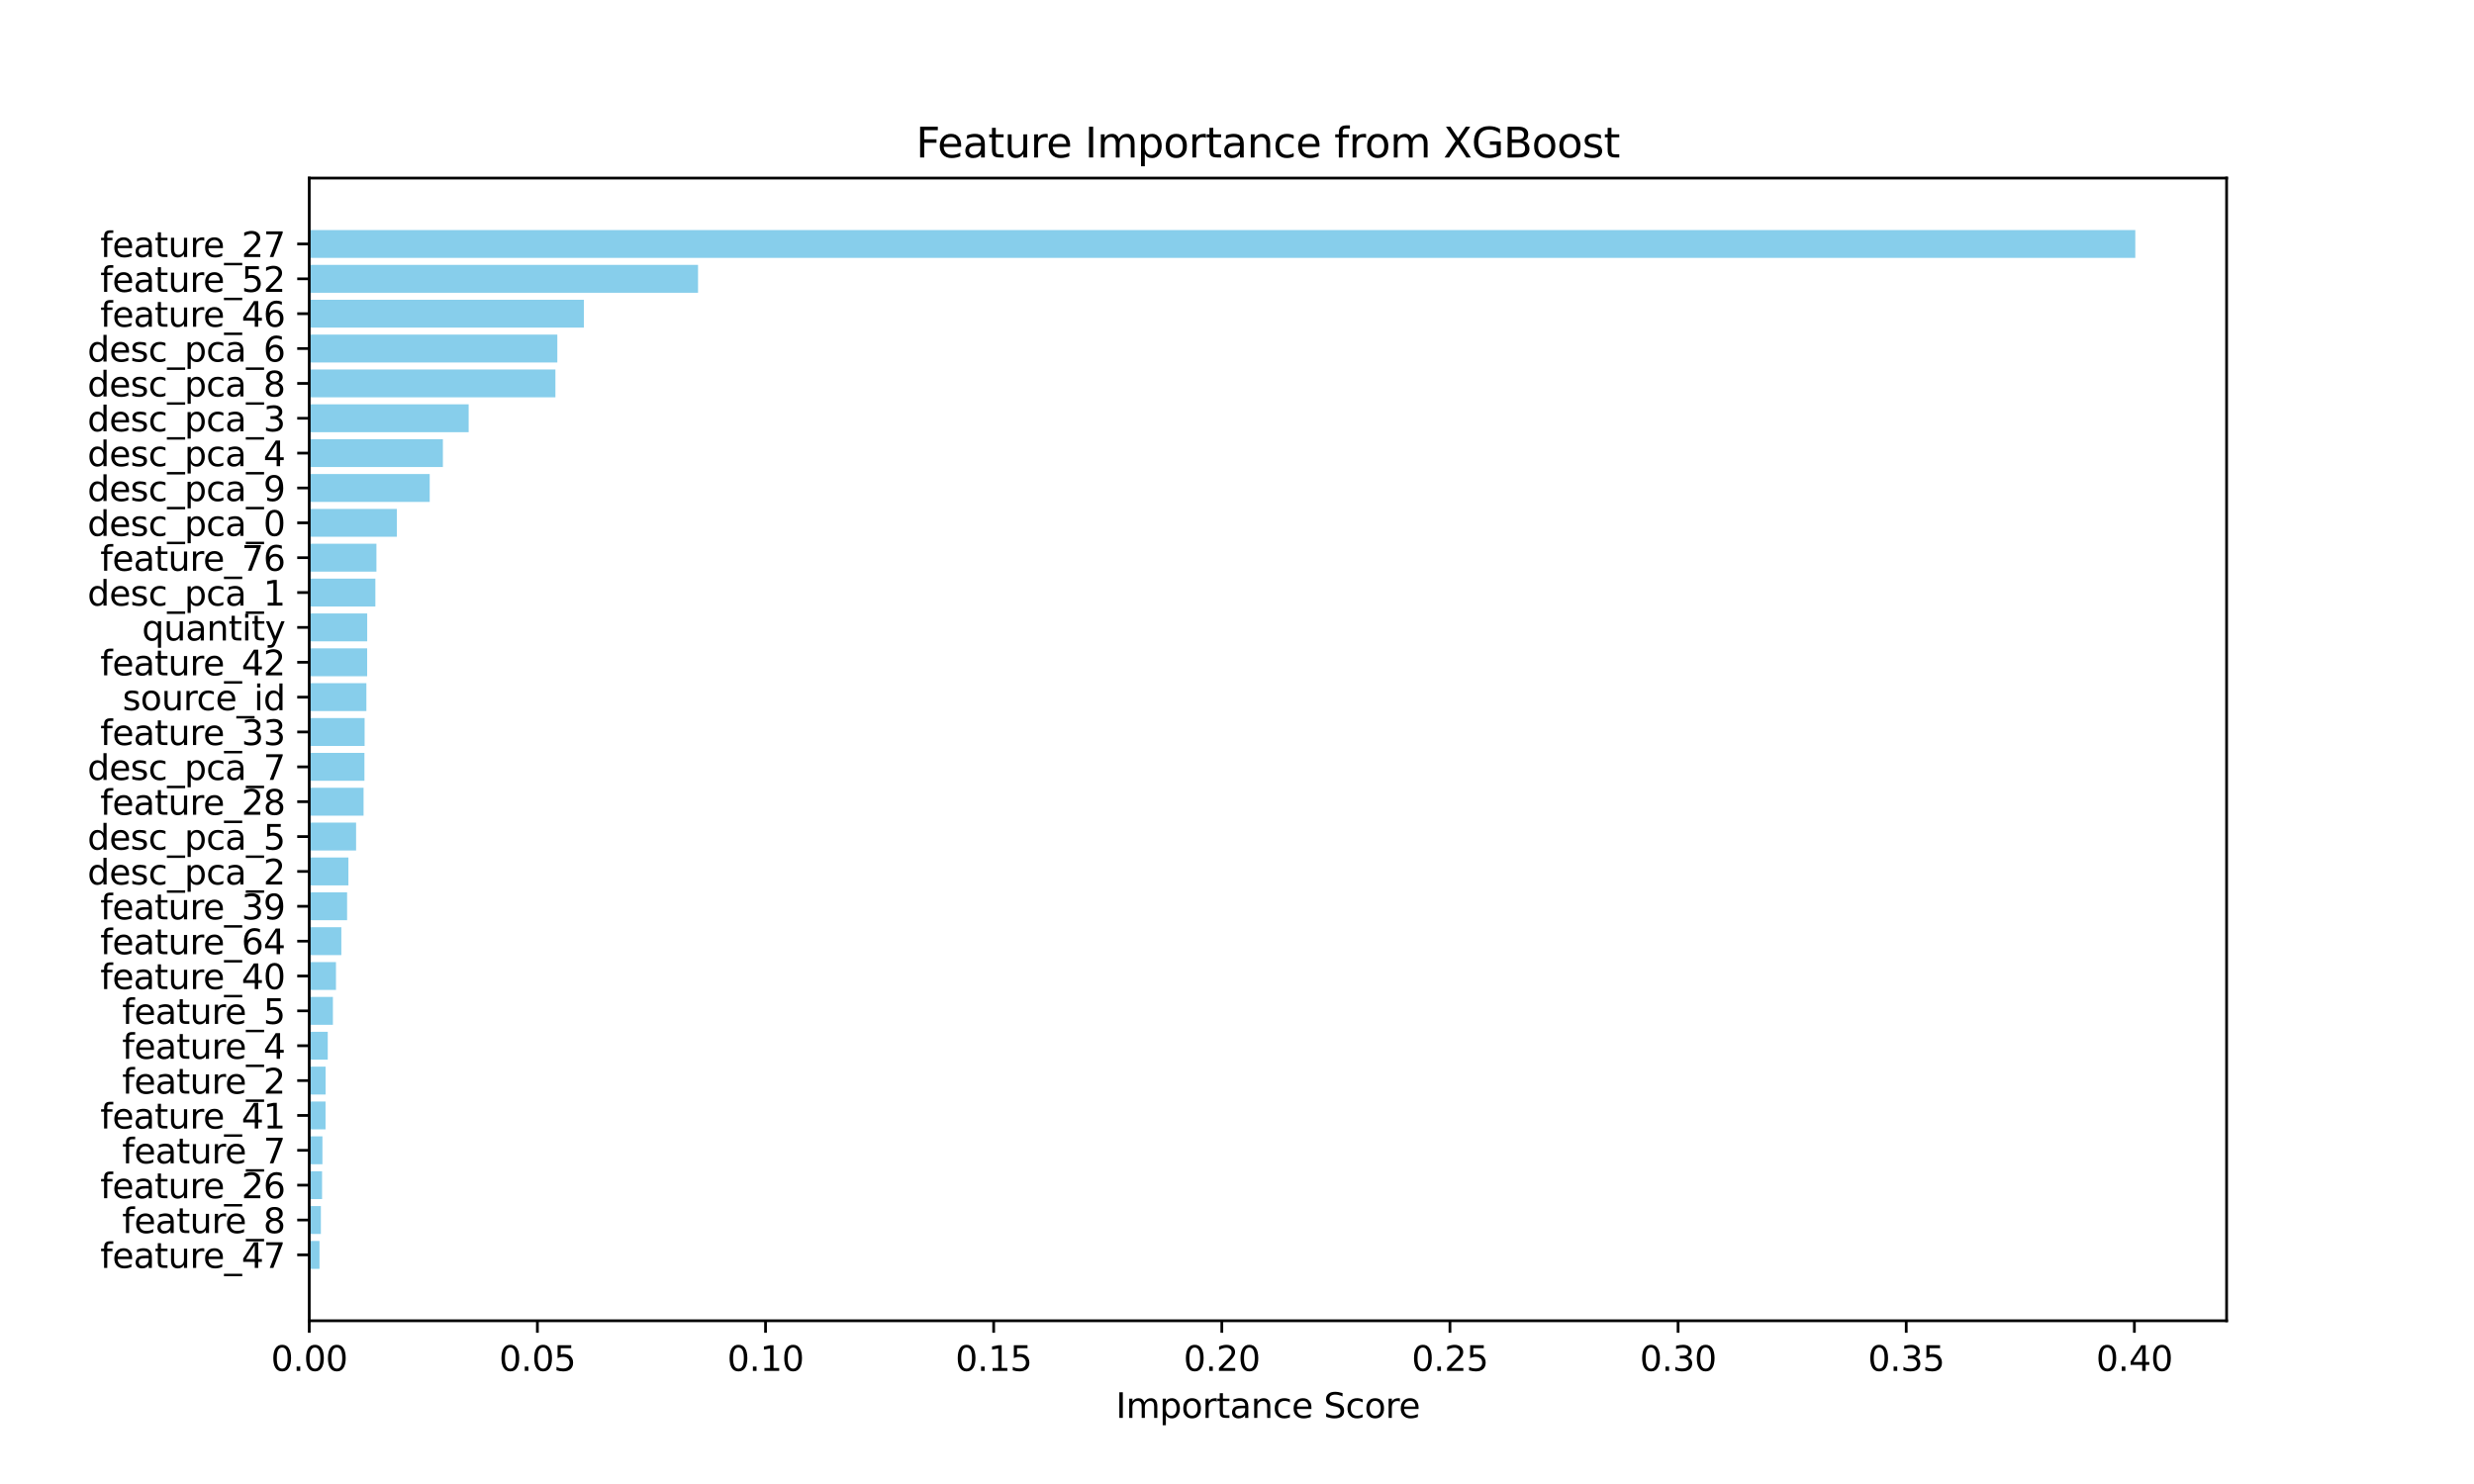 <?xml version="1.0" encoding="utf-8" standalone="no"?>
<!DOCTYPE svg PUBLIC "-//W3C//DTD SVG 1.1//EN"
  "http://www.w3.org/Graphics/SVG/1.1/DTD/svg11.dtd">
<svg xmlns:xlink="http://www.w3.org/1999/xlink" width="720pt" height="432pt" viewBox="0 0 720 432" xmlns="http://www.w3.org/2000/svg" version="1.1">
 <defs>
  <style type="text/css">*{stroke-linejoin: round; stroke-linecap: butt}</style>
 </defs>
 <g id="figure_1">
  <g id="patch_1">
   <path d="M 0 432 
L 720 432 
L 720 0 
L 0 0 
z
" style="fill: #ffffff"/>
  </g>
  <g id="axes_1">
   <g id="patch_2">
    <path d="M 90 384.48 
L 648 384.48 
L 648 51.84 
L 90 51.84 
z
" style="fill: #ffffff"/>
   </g>
   <g id="patch_3">
    <path d="M 90 66.96 
L 621.429 66.96 
L 621.429 75.078 
L 90 75.078 
z
" clip-path="url(#p188aeec258)" style="fill: #87ceeb"/>
   </g>
   <g id="patch_4">
    <path d="M 90 77.108 
L 203.148 77.108 
L 203.148 85.226 
L 90 85.226 
z
" clip-path="url(#p188aeec258)" style="fill: #87ceeb"/>
   </g>
   <g id="patch_5">
    <path d="M 90 87.255 
L 169.922 87.255 
L 169.922 95.373 
L 90 95.373 
z
" clip-path="url(#p188aeec258)" style="fill: #87ceeb"/>
   </g>
   <g id="patch_6">
    <path d="M 90 97.403 
L 162.197 97.403 
L 162.197 105.521 
L 90 105.521 
z
" clip-path="url(#p188aeec258)" style="fill: #87ceeb"/>
   </g>
   <g id="patch_7">
    <path d="M 90 107.551 
L 161.638 107.551 
L 161.638 115.669 
L 90 115.669 
z
" clip-path="url(#p188aeec258)" style="fill: #87ceeb"/>
   </g>
   <g id="patch_8">
    <path d="M 90 117.698 
L 136.39 117.698 
L 136.39 125.816 
L 90 125.816 
z
" clip-path="url(#p188aeec258)" style="fill: #87ceeb"/>
   </g>
   <g id="patch_9">
    <path d="M 90 127.846 
L 128.894 127.846 
L 128.894 135.964 
L 90 135.964 
z
" clip-path="url(#p188aeec258)" style="fill: #87ceeb"/>
   </g>
   <g id="patch_10">
    <path d="M 90 137.994 
L 125.056 137.994 
L 125.056 146.112 
L 90 146.112 
z
" clip-path="url(#p188aeec258)" style="fill: #87ceeb"/>
   </g>
   <g id="patch_11">
    <path d="M 90 148.141 
L 115.503 148.141 
L 115.503 156.259 
L 90 156.259 
z
" clip-path="url(#p188aeec258)" style="fill: #87ceeb"/>
   </g>
   <g id="patch_12">
    <path d="M 90 158.289 
L 109.553 158.289 
L 109.553 166.407 
L 90 166.407 
z
" clip-path="url(#p188aeec258)" style="fill: #87ceeb"/>
   </g>
   <g id="patch_13">
    <path d="M 90 168.437 
L 109.242 168.437 
L 109.242 176.555 
L 90 176.555 
z
" clip-path="url(#p188aeec258)" style="fill: #87ceeb"/>
   </g>
   <g id="patch_14">
    <path d="M 90 178.584 
L 106.863 178.584 
L 106.863 186.702 
L 90 186.702 
z
" clip-path="url(#p188aeec258)" style="fill: #87ceeb"/>
   </g>
   <g id="patch_15">
    <path d="M 90 188.732 
L 106.851 188.732 
L 106.851 196.85 
L 90 196.85 
z
" clip-path="url(#p188aeec258)" style="fill: #87ceeb"/>
   </g>
   <g id="patch_16">
    <path d="M 90 198.879 
L 106.626 198.879 
L 106.626 206.998 
L 90 206.998 
z
" clip-path="url(#p188aeec258)" style="fill: #87ceeb"/>
   </g>
   <g id="patch_17">
    <path d="M 90 209.027 
L 106.111 209.027 
L 106.111 217.145 
L 90 217.145 
z
" clip-path="url(#p188aeec258)" style="fill: #87ceeb"/>
   </g>
   <g id="patch_18">
    <path d="M 90 219.175 
L 106.062 219.175 
L 106.062 227.293 
L 90 227.293 
z
" clip-path="url(#p188aeec258)" style="fill: #87ceeb"/>
   </g>
   <g id="patch_19">
    <path d="M 90 229.322 
L 105.806 229.322 
L 105.806 237.441 
L 90 237.441 
z
" clip-path="url(#p188aeec258)" style="fill: #87ceeb"/>
   </g>
   <g id="patch_20">
    <path d="M 90 239.47 
L 103.63 239.47 
L 103.63 247.588 
L 90 247.588 
z
" clip-path="url(#p188aeec258)" style="fill: #87ceeb"/>
   </g>
   <g id="patch_21">
    <path d="M 90 249.618 
L 101.395 249.618 
L 101.395 257.736 
L 90 257.736 
z
" clip-path="url(#p188aeec258)" style="fill: #87ceeb"/>
   </g>
   <g id="patch_22">
    <path d="M 90 259.765 
L 101.011 259.765 
L 101.011 267.883 
L 90 267.883 
z
" clip-path="url(#p188aeec258)" style="fill: #87ceeb"/>
   </g>
   <g id="patch_23">
    <path d="M 90 269.913 
L 99.339 269.913 
L 99.339 278.031 
L 90 278.031 
z
" clip-path="url(#p188aeec258)" style="fill: #87ceeb"/>
   </g>
   <g id="patch_24">
    <path d="M 90 280.061 
L 97.777 280.061 
L 97.777 288.179 
L 90 288.179 
z
" clip-path="url(#p188aeec258)" style="fill: #87ceeb"/>
   </g>
   <g id="patch_25">
    <path d="M 90 290.208 
L 96.884 290.208 
L 96.884 298.326 
L 90 298.326 
z
" clip-path="url(#p188aeec258)" style="fill: #87ceeb"/>
   </g>
   <g id="patch_26">
    <path d="M 90 300.356 
L 95.386 300.356 
L 95.386 308.474 
L 90 308.474 
z
" clip-path="url(#p188aeec258)" style="fill: #87ceeb"/>
   </g>
   <g id="patch_27">
    <path d="M 90 310.504 
L 94.755 310.504 
L 94.755 318.622 
L 90 318.622 
z
" clip-path="url(#p188aeec258)" style="fill: #87ceeb"/>
   </g>
   <g id="patch_28">
    <path d="M 90 320.651 
L 94.741 320.651 
L 94.741 328.769 
L 90 328.769 
z
" clip-path="url(#p188aeec258)" style="fill: #87ceeb"/>
   </g>
   <g id="patch_29">
    <path d="M 90 330.799 
L 93.834 330.799 
L 93.834 338.917 
L 90 338.917 
z
" clip-path="url(#p188aeec258)" style="fill: #87ceeb"/>
   </g>
   <g id="patch_30">
    <path d="M 90 340.947 
L 93.726 340.947 
L 93.726 349.065 
L 90 349.065 
z
" clip-path="url(#p188aeec258)" style="fill: #87ceeb"/>
   </g>
   <g id="patch_31">
    <path d="M 90 351.094 
L 93.383 351.094 
L 93.383 359.212 
L 90 359.212 
z
" clip-path="url(#p188aeec258)" style="fill: #87ceeb"/>
   </g>
   <g id="patch_32">
    <path d="M 90 361.242 
L 92.984 361.242 
L 92.984 369.36 
L 90 369.36 
z
" clip-path="url(#p188aeec258)" style="fill: #87ceeb"/>
   </g>
   <g id="matplotlib.axis_1">
    <g id="xtick_1">
     <g id="line2d_1">
      <defs>
       <path id="m9e6ed7ccf2" d="M 0 0 
L 0 3.5 
" style="stroke: #000000; stroke-width: 0.8"/>
      </defs>
      <g>
       <use xlink:href="#m9e6ed7ccf2" x="90" y="384.48" style="stroke: #000000; stroke-width: 0.8"/>
      </g>
     </g>
     <g id="text_1">
      <!-- 0.00 -->
      <g transform="translate(78.867 399.078) scale(0.1 -0.1)">
       <defs>
        <path id="DejaVuSans-30" d="M 2034 4250 
Q 1547 4250 1301 3770 
Q 1056 3291 1056 2328 
Q 1056 1369 1301 889 
Q 1547 409 2034 409 
Q 2525 409 2770 889 
Q 3016 1369 3016 2328 
Q 3016 3291 2770 3770 
Q 2525 4250 2034 4250 
z
M 2034 4750 
Q 2819 4750 3233 4129 
Q 3647 3509 3647 2328 
Q 3647 1150 3233 529 
Q 2819 -91 2034 -91 
Q 1250 -91 836 529 
Q 422 1150 422 2328 
Q 422 3509 836 4129 
Q 1250 4750 2034 4750 
z
" transform="scale(0.016)"/>
        <path id="DejaVuSans-2e" d="M 684 794 
L 1344 794 
L 1344 0 
L 684 0 
L 684 794 
z
" transform="scale(0.016)"/>
       </defs>
       <use xlink:href="#DejaVuSans-30"/>
       <use xlink:href="#DejaVuSans-2e" x="63.623"/>
       <use xlink:href="#DejaVuSans-30" x="95.41"/>
       <use xlink:href="#DejaVuSans-30" x="159.033"/>
      </g>
     </g>
    </g>
    <g id="xtick_2">
     <g id="line2d_2">
      <g>
       <use xlink:href="#m9e6ed7ccf2" x="156.395" y="384.48" style="stroke: #000000; stroke-width: 0.8"/>
      </g>
     </g>
     <g id="text_2">
      <!-- 0.05 -->
      <g transform="translate(145.262 399.078) scale(0.1 -0.1)">
       <defs>
        <path id="DejaVuSans-35" d="M 691 4666 
L 3169 4666 
L 3169 4134 
L 1269 4134 
L 1269 2991 
Q 1406 3038 1543 3061 
Q 1681 3084 1819 3084 
Q 2600 3084 3056 2656 
Q 3513 2228 3513 1497 
Q 3513 744 3044 326 
Q 2575 -91 1722 -91 
Q 1428 -91 1123 -41 
Q 819 9 494 109 
L 494 744 
Q 775 591 1075 516 
Q 1375 441 1709 441 
Q 2250 441 2565 725 
Q 2881 1009 2881 1497 
Q 2881 1984 2565 2268 
Q 2250 2553 1709 2553 
Q 1456 2553 1204 2497 
Q 953 2441 691 2322 
L 691 4666 
z
" transform="scale(0.016)"/>
       </defs>
       <use xlink:href="#DejaVuSans-30"/>
       <use xlink:href="#DejaVuSans-2e" x="63.623"/>
       <use xlink:href="#DejaVuSans-30" x="95.41"/>
       <use xlink:href="#DejaVuSans-35" x="159.033"/>
      </g>
     </g>
    </g>
    <g id="xtick_3">
     <g id="line2d_3">
      <g>
       <use xlink:href="#m9e6ed7ccf2" x="222.79" y="384.48" style="stroke: #000000; stroke-width: 0.8"/>
      </g>
     </g>
     <g id="text_3">
      <!-- 0.10 -->
      <g transform="translate(211.657 399.078) scale(0.1 -0.1)">
       <defs>
        <path id="DejaVuSans-31" d="M 794 531 
L 1825 531 
L 1825 4091 
L 703 3866 
L 703 4441 
L 1819 4666 
L 2450 4666 
L 2450 531 
L 3481 531 
L 3481 0 
L 794 0 
L 794 531 
z
" transform="scale(0.016)"/>
       </defs>
       <use xlink:href="#DejaVuSans-30"/>
       <use xlink:href="#DejaVuSans-2e" x="63.623"/>
       <use xlink:href="#DejaVuSans-31" x="95.41"/>
       <use xlink:href="#DejaVuSans-30" x="159.033"/>
      </g>
     </g>
    </g>
    <g id="xtick_4">
     <g id="line2d_4">
      <g>
       <use xlink:href="#m9e6ed7ccf2" x="289.185" y="384.48" style="stroke: #000000; stroke-width: 0.8"/>
      </g>
     </g>
     <g id="text_4">
      <!-- 0.15 -->
      <g transform="translate(278.052 399.078) scale(0.1 -0.1)">
       <use xlink:href="#DejaVuSans-30"/>
       <use xlink:href="#DejaVuSans-2e" x="63.623"/>
       <use xlink:href="#DejaVuSans-31" x="95.41"/>
       <use xlink:href="#DejaVuSans-35" x="159.033"/>
      </g>
     </g>
    </g>
    <g id="xtick_5">
     <g id="line2d_5">
      <g>
       <use xlink:href="#m9e6ed7ccf2" x="355.58" y="384.48" style="stroke: #000000; stroke-width: 0.8"/>
      </g>
     </g>
     <g id="text_5">
      <!-- 0.20 -->
      <g transform="translate(344.447 399.078) scale(0.1 -0.1)">
       <defs>
        <path id="DejaVuSans-32" d="M 1228 531 
L 3431 531 
L 3431 0 
L 469 0 
L 469 531 
Q 828 903 1448 1529 
Q 2069 2156 2228 2338 
Q 2531 2678 2651 2914 
Q 2772 3150 2772 3378 
Q 2772 3750 2511 3984 
Q 2250 4219 1831 4219 
Q 1534 4219 1204 4116 
Q 875 4013 500 3803 
L 500 4441 
Q 881 4594 1212 4672 
Q 1544 4750 1819 4750 
Q 2544 4750 2975 4387 
Q 3406 4025 3406 3419 
Q 3406 3131 3298 2873 
Q 3191 2616 2906 2266 
Q 2828 2175 2409 1742 
Q 1991 1309 1228 531 
z
" transform="scale(0.016)"/>
       </defs>
       <use xlink:href="#DejaVuSans-30"/>
       <use xlink:href="#DejaVuSans-2e" x="63.623"/>
       <use xlink:href="#DejaVuSans-32" x="95.41"/>
       <use xlink:href="#DejaVuSans-30" x="159.033"/>
      </g>
     </g>
    </g>
    <g id="xtick_6">
     <g id="line2d_6">
      <g>
       <use xlink:href="#m9e6ed7ccf2" x="421.975" y="384.48" style="stroke: #000000; stroke-width: 0.8"/>
      </g>
     </g>
     <g id="text_6">
      <!-- 0.25 -->
      <g transform="translate(410.842 399.078) scale(0.1 -0.1)">
       <use xlink:href="#DejaVuSans-30"/>
       <use xlink:href="#DejaVuSans-2e" x="63.623"/>
       <use xlink:href="#DejaVuSans-32" x="95.41"/>
       <use xlink:href="#DejaVuSans-35" x="159.033"/>
      </g>
     </g>
    </g>
    <g id="xtick_7">
     <g id="line2d_7">
      <g>
       <use xlink:href="#m9e6ed7ccf2" x="488.37" y="384.48" style="stroke: #000000; stroke-width: 0.8"/>
      </g>
     </g>
     <g id="text_7">
      <!-- 0.30 -->
      <g transform="translate(477.238 399.078) scale(0.1 -0.1)">
       <defs>
        <path id="DejaVuSans-33" d="M 2597 2516 
Q 3050 2419 3304 2112 
Q 3559 1806 3559 1356 
Q 3559 666 3084 287 
Q 2609 -91 1734 -91 
Q 1441 -91 1130 -33 
Q 819 25 488 141 
L 488 750 
Q 750 597 1062 519 
Q 1375 441 1716 441 
Q 2309 441 2620 675 
Q 2931 909 2931 1356 
Q 2931 1769 2642 2001 
Q 2353 2234 1838 2234 
L 1294 2234 
L 1294 2753 
L 1863 2753 
Q 2328 2753 2575 2939 
Q 2822 3125 2822 3475 
Q 2822 3834 2567 4026 
Q 2313 4219 1838 4219 
Q 1578 4219 1281 4162 
Q 984 4106 628 3988 
L 628 4550 
Q 988 4650 1302 4700 
Q 1616 4750 1894 4750 
Q 2613 4750 3031 4423 
Q 3450 4097 3450 3541 
Q 3450 3153 3228 2886 
Q 3006 2619 2597 2516 
z
" transform="scale(0.016)"/>
       </defs>
       <use xlink:href="#DejaVuSans-30"/>
       <use xlink:href="#DejaVuSans-2e" x="63.623"/>
       <use xlink:href="#DejaVuSans-33" x="95.41"/>
       <use xlink:href="#DejaVuSans-30" x="159.033"/>
      </g>
     </g>
    </g>
    <g id="xtick_8">
     <g id="line2d_8">
      <g>
       <use xlink:href="#m9e6ed7ccf2" x="554.765" y="384.48" style="stroke: #000000; stroke-width: 0.8"/>
      </g>
     </g>
     <g id="text_8">
      <!-- 0.35 -->
      <g transform="translate(543.633 399.078) scale(0.1 -0.1)">
       <use xlink:href="#DejaVuSans-30"/>
       <use xlink:href="#DejaVuSans-2e" x="63.623"/>
       <use xlink:href="#DejaVuSans-33" x="95.41"/>
       <use xlink:href="#DejaVuSans-35" x="159.033"/>
      </g>
     </g>
    </g>
    <g id="xtick_9">
     <g id="line2d_9">
      <g>
       <use xlink:href="#m9e6ed7ccf2" x="621.16" y="384.48" style="stroke: #000000; stroke-width: 0.8"/>
      </g>
     </g>
     <g id="text_9">
      <!-- 0.40 -->
      <g transform="translate(610.028 399.078) scale(0.1 -0.1)">
       <defs>
        <path id="DejaVuSans-34" d="M 2419 4116 
L 825 1625 
L 2419 1625 
L 2419 4116 
z
M 2253 4666 
L 3047 4666 
L 3047 1625 
L 3713 1625 
L 3713 1100 
L 3047 1100 
L 3047 0 
L 2419 0 
L 2419 1100 
L 313 1100 
L 313 1709 
L 2253 4666 
z
" transform="scale(0.016)"/>
       </defs>
       <use xlink:href="#DejaVuSans-30"/>
       <use xlink:href="#DejaVuSans-2e" x="63.623"/>
       <use xlink:href="#DejaVuSans-34" x="95.41"/>
       <use xlink:href="#DejaVuSans-30" x="159.033"/>
      </g>
     </g>
    </g>
    <g id="text_10">
     <!-- Importance Score -->
     <g transform="translate(324.755 412.757) scale(0.1 -0.1)">
      <defs>
       <path id="DejaVuSans-49" d="M 628 4666 
L 1259 4666 
L 1259 0 
L 628 0 
L 628 4666 
z
" transform="scale(0.016)"/>
       <path id="DejaVuSans-6d" d="M 3328 2828 
Q 3544 3216 3844 3400 
Q 4144 3584 4550 3584 
Q 5097 3584 5394 3201 
Q 5691 2819 5691 2113 
L 5691 0 
L 5113 0 
L 5113 2094 
Q 5113 2597 4934 2840 
Q 4756 3084 4391 3084 
Q 3944 3084 3684 2787 
Q 3425 2491 3425 1978 
L 3425 0 
L 2847 0 
L 2847 2094 
Q 2847 2600 2669 2842 
Q 2491 3084 2119 3084 
Q 1678 3084 1418 2786 
Q 1159 2488 1159 1978 
L 1159 0 
L 581 0 
L 581 3500 
L 1159 3500 
L 1159 2956 
Q 1356 3278 1631 3431 
Q 1906 3584 2284 3584 
Q 2666 3584 2933 3390 
Q 3200 3197 3328 2828 
z
" transform="scale(0.016)"/>
       <path id="DejaVuSans-70" d="M 1159 525 
L 1159 -1331 
L 581 -1331 
L 581 3500 
L 1159 3500 
L 1159 2969 
Q 1341 3281 1617 3432 
Q 1894 3584 2278 3584 
Q 2916 3584 3314 3078 
Q 3713 2572 3713 1747 
Q 3713 922 3314 415 
Q 2916 -91 2278 -91 
Q 1894 -91 1617 61 
Q 1341 213 1159 525 
z
M 3116 1747 
Q 3116 2381 2855 2742 
Q 2594 3103 2138 3103 
Q 1681 3103 1420 2742 
Q 1159 2381 1159 1747 
Q 1159 1113 1420 752 
Q 1681 391 2138 391 
Q 2594 391 2855 752 
Q 3116 1113 3116 1747 
z
" transform="scale(0.016)"/>
       <path id="DejaVuSans-6f" d="M 1959 3097 
Q 1497 3097 1228 2736 
Q 959 2375 959 1747 
Q 959 1119 1226 758 
Q 1494 397 1959 397 
Q 2419 397 2687 759 
Q 2956 1122 2956 1747 
Q 2956 2369 2687 2733 
Q 2419 3097 1959 3097 
z
M 1959 3584 
Q 2709 3584 3137 3096 
Q 3566 2609 3566 1747 
Q 3566 888 3137 398 
Q 2709 -91 1959 -91 
Q 1206 -91 779 398 
Q 353 888 353 1747 
Q 353 2609 779 3096 
Q 1206 3584 1959 3584 
z
" transform="scale(0.016)"/>
       <path id="DejaVuSans-72" d="M 2631 2963 
Q 2534 3019 2420 3045 
Q 2306 3072 2169 3072 
Q 1681 3072 1420 2755 
Q 1159 2438 1159 1844 
L 1159 0 
L 581 0 
L 581 3500 
L 1159 3500 
L 1159 2956 
Q 1341 3275 1631 3429 
Q 1922 3584 2338 3584 
Q 2397 3584 2469 3576 
Q 2541 3569 2628 3553 
L 2631 2963 
z
" transform="scale(0.016)"/>
       <path id="DejaVuSans-74" d="M 1172 4494 
L 1172 3500 
L 2356 3500 
L 2356 3053 
L 1172 3053 
L 1172 1153 
Q 1172 725 1289 603 
Q 1406 481 1766 481 
L 2356 481 
L 2356 0 
L 1766 0 
Q 1100 0 847 248 
Q 594 497 594 1153 
L 594 3053 
L 172 3053 
L 172 3500 
L 594 3500 
L 594 4494 
L 1172 4494 
z
" transform="scale(0.016)"/>
       <path id="DejaVuSans-61" d="M 2194 1759 
Q 1497 1759 1228 1600 
Q 959 1441 959 1056 
Q 959 750 1161 570 
Q 1363 391 1709 391 
Q 2188 391 2477 730 
Q 2766 1069 2766 1631 
L 2766 1759 
L 2194 1759 
z
M 3341 1997 
L 3341 0 
L 2766 0 
L 2766 531 
Q 2569 213 2275 61 
Q 1981 -91 1556 -91 
Q 1019 -91 701 211 
Q 384 513 384 1019 
Q 384 1609 779 1909 
Q 1175 2209 1959 2209 
L 2766 2209 
L 2766 2266 
Q 2766 2663 2505 2880 
Q 2244 3097 1772 3097 
Q 1472 3097 1187 3025 
Q 903 2953 641 2809 
L 641 3341 
Q 956 3463 1253 3523 
Q 1550 3584 1831 3584 
Q 2591 3584 2966 3190 
Q 3341 2797 3341 1997 
z
" transform="scale(0.016)"/>
       <path id="DejaVuSans-6e" d="M 3513 2113 
L 3513 0 
L 2938 0 
L 2938 2094 
Q 2938 2591 2744 2837 
Q 2550 3084 2163 3084 
Q 1697 3084 1428 2787 
Q 1159 2491 1159 1978 
L 1159 0 
L 581 0 
L 581 3500 
L 1159 3500 
L 1159 2956 
Q 1366 3272 1645 3428 
Q 1925 3584 2291 3584 
Q 2894 3584 3203 3211 
Q 3513 2838 3513 2113 
z
" transform="scale(0.016)"/>
       <path id="DejaVuSans-63" d="M 3122 3366 
L 3122 2828 
Q 2878 2963 2633 3030 
Q 2388 3097 2138 3097 
Q 1578 3097 1268 2742 
Q 959 2388 959 1747 
Q 959 1106 1268 751 
Q 1578 397 2138 397 
Q 2388 397 2633 464 
Q 2878 531 3122 666 
L 3122 134 
Q 2881 22 2623 -34 
Q 2366 -91 2075 -91 
Q 1284 -91 818 406 
Q 353 903 353 1747 
Q 353 2603 823 3093 
Q 1294 3584 2113 3584 
Q 2378 3584 2631 3529 
Q 2884 3475 3122 3366 
z
" transform="scale(0.016)"/>
       <path id="DejaVuSans-65" d="M 3597 1894 
L 3597 1613 
L 953 1613 
Q 991 1019 1311 708 
Q 1631 397 2203 397 
Q 2534 397 2845 478 
Q 3156 559 3463 722 
L 3463 178 
Q 3153 47 2828 -22 
Q 2503 -91 2169 -91 
Q 1331 -91 842 396 
Q 353 884 353 1716 
Q 353 2575 817 3079 
Q 1281 3584 2069 3584 
Q 2775 3584 3186 3129 
Q 3597 2675 3597 1894 
z
M 3022 2063 
Q 3016 2534 2758 2815 
Q 2500 3097 2075 3097 
Q 1594 3097 1305 2825 
Q 1016 2553 972 2059 
L 3022 2063 
z
" transform="scale(0.016)"/>
       <path id="DejaVuSans-20" transform="scale(0.016)"/>
       <path id="DejaVuSans-53" d="M 3425 4513 
L 3425 3897 
Q 3066 4069 2747 4153 
Q 2428 4238 2131 4238 
Q 1616 4238 1336 4038 
Q 1056 3838 1056 3469 
Q 1056 3159 1242 3001 
Q 1428 2844 1947 2747 
L 2328 2669 
Q 3034 2534 3370 2195 
Q 3706 1856 3706 1288 
Q 3706 609 3251 259 
Q 2797 -91 1919 -91 
Q 1588 -91 1214 -16 
Q 841 59 441 206 
L 441 856 
Q 825 641 1194 531 
Q 1563 422 1919 422 
Q 2459 422 2753 634 
Q 3047 847 3047 1241 
Q 3047 1584 2836 1778 
Q 2625 1972 2144 2069 
L 1759 2144 
Q 1053 2284 737 2584 
Q 422 2884 422 3419 
Q 422 4038 858 4394 
Q 1294 4750 2059 4750 
Q 2388 4750 2728 4690 
Q 3069 4631 3425 4513 
z
" transform="scale(0.016)"/>
      </defs>
      <use xlink:href="#DejaVuSans-49"/>
      <use xlink:href="#DejaVuSans-6d" x="29.492"/>
      <use xlink:href="#DejaVuSans-70" x="126.904"/>
      <use xlink:href="#DejaVuSans-6f" x="190.381"/>
      <use xlink:href="#DejaVuSans-72" x="251.562"/>
      <use xlink:href="#DejaVuSans-74" x="292.676"/>
      <use xlink:href="#DejaVuSans-61" x="331.885"/>
      <use xlink:href="#DejaVuSans-6e" x="393.164"/>
      <use xlink:href="#DejaVuSans-63" x="456.543"/>
      <use xlink:href="#DejaVuSans-65" x="511.523"/>
      <use xlink:href="#DejaVuSans-20" x="573.047"/>
      <use xlink:href="#DejaVuSans-53" x="604.834"/>
      <use xlink:href="#DejaVuSans-63" x="668.311"/>
      <use xlink:href="#DejaVuSans-6f" x="723.291"/>
      <use xlink:href="#DejaVuSans-72" x="784.473"/>
      <use xlink:href="#DejaVuSans-65" x="823.336"/>
     </g>
    </g>
   </g>
   <g id="matplotlib.axis_2">
    <g id="ytick_1">
     <g id="line2d_10">
      <defs>
       <path id="m9f4be43174" d="M 0 0 
L -3.5 0 
" style="stroke: #000000; stroke-width: 0.8"/>
      </defs>
      <g>
       <use xlink:href="#m9f4be43174" x="90" y="71.019" style="stroke: #000000; stroke-width: 0.8"/>
      </g>
     </g>
     <g id="text_11">
      <!-- feature_27 -->
      <g transform="translate(29.177 74.818) scale(0.1 -0.1)">
       <defs>
        <path id="DejaVuSans-66" d="M 2375 4863 
L 2375 4384 
L 1825 4384 
Q 1516 4384 1395 4259 
Q 1275 4134 1275 3809 
L 1275 3500 
L 2222 3500 
L 2222 3053 
L 1275 3053 
L 1275 0 
L 697 0 
L 697 3053 
L 147 3053 
L 147 3500 
L 697 3500 
L 697 3744 
Q 697 4328 969 4595 
Q 1241 4863 1831 4863 
L 2375 4863 
z
" transform="scale(0.016)"/>
        <path id="DejaVuSans-75" d="M 544 1381 
L 544 3500 
L 1119 3500 
L 1119 1403 
Q 1119 906 1312 657 
Q 1506 409 1894 409 
Q 2359 409 2629 706 
Q 2900 1003 2900 1516 
L 2900 3500 
L 3475 3500 
L 3475 0 
L 2900 0 
L 2900 538 
Q 2691 219 2414 64 
Q 2138 -91 1772 -91 
Q 1169 -91 856 284 
Q 544 659 544 1381 
z
M 1991 3584 
L 1991 3584 
z
" transform="scale(0.016)"/>
        <path id="DejaVuSans-5f" d="M 3263 -1063 
L 3263 -1509 
L -63 -1509 
L -63 -1063 
L 3263 -1063 
z
" transform="scale(0.016)"/>
        <path id="DejaVuSans-37" d="M 525 4666 
L 3525 4666 
L 3525 4397 
L 1831 0 
L 1172 0 
L 2766 4134 
L 525 4134 
L 525 4666 
z
" transform="scale(0.016)"/>
       </defs>
       <use xlink:href="#DejaVuSans-66"/>
       <use xlink:href="#DejaVuSans-65" x="35.205"/>
       <use xlink:href="#DejaVuSans-61" x="96.729"/>
       <use xlink:href="#DejaVuSans-74" x="158.008"/>
       <use xlink:href="#DejaVuSans-75" x="197.217"/>
       <use xlink:href="#DejaVuSans-72" x="260.596"/>
       <use xlink:href="#DejaVuSans-65" x="299.459"/>
       <use xlink:href="#DejaVuSans-5f" x="360.982"/>
       <use xlink:href="#DejaVuSans-32" x="410.982"/>
       <use xlink:href="#DejaVuSans-37" x="474.605"/>
      </g>
     </g>
    </g>
    <g id="ytick_2">
     <g id="line2d_11">
      <g>
       <use xlink:href="#m9f4be43174" x="90" y="81.167" style="stroke: #000000; stroke-width: 0.8"/>
      </g>
     </g>
     <g id="text_12">
      <!-- feature_52 -->
      <g transform="translate(29.177 84.966) scale(0.1 -0.1)">
       <use xlink:href="#DejaVuSans-66"/>
       <use xlink:href="#DejaVuSans-65" x="35.205"/>
       <use xlink:href="#DejaVuSans-61" x="96.729"/>
       <use xlink:href="#DejaVuSans-74" x="158.008"/>
       <use xlink:href="#DejaVuSans-75" x="197.217"/>
       <use xlink:href="#DejaVuSans-72" x="260.596"/>
       <use xlink:href="#DejaVuSans-65" x="299.459"/>
       <use xlink:href="#DejaVuSans-5f" x="360.982"/>
       <use xlink:href="#DejaVuSans-35" x="410.982"/>
       <use xlink:href="#DejaVuSans-32" x="474.605"/>
      </g>
     </g>
    </g>
    <g id="ytick_3">
     <g id="line2d_12">
      <g>
       <use xlink:href="#m9f4be43174" x="90" y="91.314" style="stroke: #000000; stroke-width: 0.8"/>
      </g>
     </g>
     <g id="text_13">
      <!-- feature_46 -->
      <g transform="translate(29.177 95.114) scale(0.1 -0.1)">
       <defs>
        <path id="DejaVuSans-36" d="M 2113 2584 
Q 1688 2584 1439 2293 
Q 1191 2003 1191 1497 
Q 1191 994 1439 701 
Q 1688 409 2113 409 
Q 2538 409 2786 701 
Q 3034 994 3034 1497 
Q 3034 2003 2786 2293 
Q 2538 2584 2113 2584 
z
M 3366 4563 
L 3366 3988 
Q 3128 4100 2886 4159 
Q 2644 4219 2406 4219 
Q 1781 4219 1451 3797 
Q 1122 3375 1075 2522 
Q 1259 2794 1537 2939 
Q 1816 3084 2150 3084 
Q 2853 3084 3261 2657 
Q 3669 2231 3669 1497 
Q 3669 778 3244 343 
Q 2819 -91 2113 -91 
Q 1303 -91 875 529 
Q 447 1150 447 2328 
Q 447 3434 972 4092 
Q 1497 4750 2381 4750 
Q 2619 4750 2861 4703 
Q 3103 4656 3366 4563 
z
" transform="scale(0.016)"/>
       </defs>
       <use xlink:href="#DejaVuSans-66"/>
       <use xlink:href="#DejaVuSans-65" x="35.205"/>
       <use xlink:href="#DejaVuSans-61" x="96.729"/>
       <use xlink:href="#DejaVuSans-74" x="158.008"/>
       <use xlink:href="#DejaVuSans-75" x="197.217"/>
       <use xlink:href="#DejaVuSans-72" x="260.596"/>
       <use xlink:href="#DejaVuSans-65" x="299.459"/>
       <use xlink:href="#DejaVuSans-5f" x="360.982"/>
       <use xlink:href="#DejaVuSans-34" x="410.982"/>
       <use xlink:href="#DejaVuSans-36" x="474.605"/>
      </g>
     </g>
    </g>
    <g id="ytick_4">
     <g id="line2d_13">
      <g>
       <use xlink:href="#m9f4be43174" x="90" y="101.462" style="stroke: #000000; stroke-width: 0.8"/>
      </g>
     </g>
     <g id="text_14">
      <!-- desc_pca_6 -->
      <g transform="translate(25.453 105.261) scale(0.1 -0.1)">
       <defs>
        <path id="DejaVuSans-64" d="M 2906 2969 
L 2906 4863 
L 3481 4863 
L 3481 0 
L 2906 0 
L 2906 525 
Q 2725 213 2448 61 
Q 2172 -91 1784 -91 
Q 1150 -91 751 415 
Q 353 922 353 1747 
Q 353 2572 751 3078 
Q 1150 3584 1784 3584 
Q 2172 3584 2448 3432 
Q 2725 3281 2906 2969 
z
M 947 1747 
Q 947 1113 1208 752 
Q 1469 391 1925 391 
Q 2381 391 2643 752 
Q 2906 1113 2906 1747 
Q 2906 2381 2643 2742 
Q 2381 3103 1925 3103 
Q 1469 3103 1208 2742 
Q 947 2381 947 1747 
z
" transform="scale(0.016)"/>
        <path id="DejaVuSans-73" d="M 2834 3397 
L 2834 2853 
Q 2591 2978 2328 3040 
Q 2066 3103 1784 3103 
Q 1356 3103 1142 2972 
Q 928 2841 928 2578 
Q 928 2378 1081 2264 
Q 1234 2150 1697 2047 
L 1894 2003 
Q 2506 1872 2764 1633 
Q 3022 1394 3022 966 
Q 3022 478 2636 193 
Q 2250 -91 1575 -91 
Q 1294 -91 989 -36 
Q 684 19 347 128 
L 347 722 
Q 666 556 975 473 
Q 1284 391 1588 391 
Q 1994 391 2212 530 
Q 2431 669 2431 922 
Q 2431 1156 2273 1281 
Q 2116 1406 1581 1522 
L 1381 1569 
Q 847 1681 609 1914 
Q 372 2147 372 2553 
Q 372 3047 722 3315 
Q 1072 3584 1716 3584 
Q 2034 3584 2315 3537 
Q 2597 3491 2834 3397 
z
" transform="scale(0.016)"/>
       </defs>
       <use xlink:href="#DejaVuSans-64"/>
       <use xlink:href="#DejaVuSans-65" x="63.477"/>
       <use xlink:href="#DejaVuSans-73" x="125"/>
       <use xlink:href="#DejaVuSans-63" x="177.1"/>
       <use xlink:href="#DejaVuSans-5f" x="232.08"/>
       <use xlink:href="#DejaVuSans-70" x="282.08"/>
       <use xlink:href="#DejaVuSans-63" x="345.557"/>
       <use xlink:href="#DejaVuSans-61" x="400.537"/>
       <use xlink:href="#DejaVuSans-5f" x="461.816"/>
       <use xlink:href="#DejaVuSans-36" x="511.816"/>
      </g>
     </g>
    </g>
    <g id="ytick_5">
     <g id="line2d_14">
      <g>
       <use xlink:href="#m9f4be43174" x="90" y="111.61" style="stroke: #000000; stroke-width: 0.8"/>
      </g>
     </g>
     <g id="text_15">
      <!-- desc_pca_8 -->
      <g transform="translate(25.453 115.409) scale(0.1 -0.1)">
       <defs>
        <path id="DejaVuSans-38" d="M 2034 2216 
Q 1584 2216 1326 1975 
Q 1069 1734 1069 1313 
Q 1069 891 1326 650 
Q 1584 409 2034 409 
Q 2484 409 2743 651 
Q 3003 894 3003 1313 
Q 3003 1734 2745 1975 
Q 2488 2216 2034 2216 
z
M 1403 2484 
Q 997 2584 770 2862 
Q 544 3141 544 3541 
Q 544 4100 942 4425 
Q 1341 4750 2034 4750 
Q 2731 4750 3128 4425 
Q 3525 4100 3525 3541 
Q 3525 3141 3298 2862 
Q 3072 2584 2669 2484 
Q 3125 2378 3379 2068 
Q 3634 1759 3634 1313 
Q 3634 634 3220 271 
Q 2806 -91 2034 -91 
Q 1263 -91 848 271 
Q 434 634 434 1313 
Q 434 1759 690 2068 
Q 947 2378 1403 2484 
z
M 1172 3481 
Q 1172 3119 1398 2916 
Q 1625 2713 2034 2713 
Q 2441 2713 2670 2916 
Q 2900 3119 2900 3481 
Q 2900 3844 2670 4047 
Q 2441 4250 2034 4250 
Q 1625 4250 1398 4047 
Q 1172 3844 1172 3481 
z
" transform="scale(0.016)"/>
       </defs>
       <use xlink:href="#DejaVuSans-64"/>
       <use xlink:href="#DejaVuSans-65" x="63.477"/>
       <use xlink:href="#DejaVuSans-73" x="125"/>
       <use xlink:href="#DejaVuSans-63" x="177.1"/>
       <use xlink:href="#DejaVuSans-5f" x="232.08"/>
       <use xlink:href="#DejaVuSans-70" x="282.08"/>
       <use xlink:href="#DejaVuSans-63" x="345.557"/>
       <use xlink:href="#DejaVuSans-61" x="400.537"/>
       <use xlink:href="#DejaVuSans-5f" x="461.816"/>
       <use xlink:href="#DejaVuSans-38" x="511.816"/>
      </g>
     </g>
    </g>
    <g id="ytick_6">
     <g id="line2d_15">
      <g>
       <use xlink:href="#m9f4be43174" x="90" y="121.757" style="stroke: #000000; stroke-width: 0.8"/>
      </g>
     </g>
     <g id="text_16">
      <!-- desc_pca_3 -->
      <g transform="translate(25.453 125.557) scale(0.1 -0.1)">
       <use xlink:href="#DejaVuSans-64"/>
       <use xlink:href="#DejaVuSans-65" x="63.477"/>
       <use xlink:href="#DejaVuSans-73" x="125"/>
       <use xlink:href="#DejaVuSans-63" x="177.1"/>
       <use xlink:href="#DejaVuSans-5f" x="232.08"/>
       <use xlink:href="#DejaVuSans-70" x="282.08"/>
       <use xlink:href="#DejaVuSans-63" x="345.557"/>
       <use xlink:href="#DejaVuSans-61" x="400.537"/>
       <use xlink:href="#DejaVuSans-5f" x="461.816"/>
       <use xlink:href="#DejaVuSans-33" x="511.816"/>
      </g>
     </g>
    </g>
    <g id="ytick_7">
     <g id="line2d_16">
      <g>
       <use xlink:href="#m9f4be43174" x="90" y="131.905" style="stroke: #000000; stroke-width: 0.8"/>
      </g>
     </g>
     <g id="text_17">
      <!-- desc_pca_4 -->
      <g transform="translate(25.453 135.704) scale(0.1 -0.1)">
       <use xlink:href="#DejaVuSans-64"/>
       <use xlink:href="#DejaVuSans-65" x="63.477"/>
       <use xlink:href="#DejaVuSans-73" x="125"/>
       <use xlink:href="#DejaVuSans-63" x="177.1"/>
       <use xlink:href="#DejaVuSans-5f" x="232.08"/>
       <use xlink:href="#DejaVuSans-70" x="282.08"/>
       <use xlink:href="#DejaVuSans-63" x="345.557"/>
       <use xlink:href="#DejaVuSans-61" x="400.537"/>
       <use xlink:href="#DejaVuSans-5f" x="461.816"/>
       <use xlink:href="#DejaVuSans-34" x="511.816"/>
      </g>
     </g>
    </g>
    <g id="ytick_8">
     <g id="line2d_17">
      <g>
       <use xlink:href="#m9f4be43174" x="90" y="142.053" style="stroke: #000000; stroke-width: 0.8"/>
      </g>
     </g>
     <g id="text_18">
      <!-- desc_pca_9 -->
      <g transform="translate(25.453 145.852) scale(0.1 -0.1)">
       <defs>
        <path id="DejaVuSans-39" d="M 703 97 
L 703 672 
Q 941 559 1184 500 
Q 1428 441 1663 441 
Q 2288 441 2617 861 
Q 2947 1281 2994 2138 
Q 2813 1869 2534 1725 
Q 2256 1581 1919 1581 
Q 1219 1581 811 2004 
Q 403 2428 403 3163 
Q 403 3881 828 4315 
Q 1253 4750 1959 4750 
Q 2769 4750 3195 4129 
Q 3622 3509 3622 2328 
Q 3622 1225 3098 567 
Q 2575 -91 1691 -91 
Q 1453 -91 1209 -44 
Q 966 3 703 97 
z
M 1959 2075 
Q 2384 2075 2632 2365 
Q 2881 2656 2881 3163 
Q 2881 3666 2632 3958 
Q 2384 4250 1959 4250 
Q 1534 4250 1286 3958 
Q 1038 3666 1038 3163 
Q 1038 2656 1286 2365 
Q 1534 2075 1959 2075 
z
" transform="scale(0.016)"/>
       </defs>
       <use xlink:href="#DejaVuSans-64"/>
       <use xlink:href="#DejaVuSans-65" x="63.477"/>
       <use xlink:href="#DejaVuSans-73" x="125"/>
       <use xlink:href="#DejaVuSans-63" x="177.1"/>
       <use xlink:href="#DejaVuSans-5f" x="232.08"/>
       <use xlink:href="#DejaVuSans-70" x="282.08"/>
       <use xlink:href="#DejaVuSans-63" x="345.557"/>
       <use xlink:href="#DejaVuSans-61" x="400.537"/>
       <use xlink:href="#DejaVuSans-5f" x="461.816"/>
       <use xlink:href="#DejaVuSans-39" x="511.816"/>
      </g>
     </g>
    </g>
    <g id="ytick_9">
     <g id="line2d_18">
      <g>
       <use xlink:href="#m9f4be43174" x="90" y="152.2" style="stroke: #000000; stroke-width: 0.8"/>
      </g>
     </g>
     <g id="text_19">
      <!-- desc_pca_0 -->
      <g transform="translate(25.453 155.999) scale(0.1 -0.1)">
       <use xlink:href="#DejaVuSans-64"/>
       <use xlink:href="#DejaVuSans-65" x="63.477"/>
       <use xlink:href="#DejaVuSans-73" x="125"/>
       <use xlink:href="#DejaVuSans-63" x="177.1"/>
       <use xlink:href="#DejaVuSans-5f" x="232.08"/>
       <use xlink:href="#DejaVuSans-70" x="282.08"/>
       <use xlink:href="#DejaVuSans-63" x="345.557"/>
       <use xlink:href="#DejaVuSans-61" x="400.537"/>
       <use xlink:href="#DejaVuSans-5f" x="461.816"/>
       <use xlink:href="#DejaVuSans-30" x="511.816"/>
      </g>
     </g>
    </g>
    <g id="ytick_10">
     <g id="line2d_19">
      <g>
       <use xlink:href="#m9f4be43174" x="90" y="162.348" style="stroke: #000000; stroke-width: 0.8"/>
      </g>
     </g>
     <g id="text_20">
      <!-- feature_76 -->
      <g transform="translate(29.177 166.147) scale(0.1 -0.1)">
       <use xlink:href="#DejaVuSans-66"/>
       <use xlink:href="#DejaVuSans-65" x="35.205"/>
       <use xlink:href="#DejaVuSans-61" x="96.729"/>
       <use xlink:href="#DejaVuSans-74" x="158.008"/>
       <use xlink:href="#DejaVuSans-75" x="197.217"/>
       <use xlink:href="#DejaVuSans-72" x="260.596"/>
       <use xlink:href="#DejaVuSans-65" x="299.459"/>
       <use xlink:href="#DejaVuSans-5f" x="360.982"/>
       <use xlink:href="#DejaVuSans-37" x="410.982"/>
       <use xlink:href="#DejaVuSans-36" x="474.605"/>
      </g>
     </g>
    </g>
    <g id="ytick_11">
     <g id="line2d_20">
      <g>
       <use xlink:href="#m9f4be43174" x="90" y="172.496" style="stroke: #000000; stroke-width: 0.8"/>
      </g>
     </g>
     <g id="text_21">
      <!-- desc_pca_1 -->
      <g transform="translate(25.453 176.295) scale(0.1 -0.1)">
       <use xlink:href="#DejaVuSans-64"/>
       <use xlink:href="#DejaVuSans-65" x="63.477"/>
       <use xlink:href="#DejaVuSans-73" x="125"/>
       <use xlink:href="#DejaVuSans-63" x="177.1"/>
       <use xlink:href="#DejaVuSans-5f" x="232.08"/>
       <use xlink:href="#DejaVuSans-70" x="282.08"/>
       <use xlink:href="#DejaVuSans-63" x="345.557"/>
       <use xlink:href="#DejaVuSans-61" x="400.537"/>
       <use xlink:href="#DejaVuSans-5f" x="461.816"/>
       <use xlink:href="#DejaVuSans-31" x="511.816"/>
      </g>
     </g>
    </g>
    <g id="ytick_12">
     <g id="line2d_21">
      <g>
       <use xlink:href="#m9f4be43174" x="90" y="182.643" style="stroke: #000000; stroke-width: 0.8"/>
      </g>
     </g>
     <g id="text_22">
      <!-- quantity -->
      <g transform="translate(41.311 186.442) scale(0.1 -0.1)">
       <defs>
        <path id="DejaVuSans-71" d="M 947 1747 
Q 947 1113 1208 752 
Q 1469 391 1925 391 
Q 2381 391 2643 752 
Q 2906 1113 2906 1747 
Q 2906 2381 2643 2742 
Q 2381 3103 1925 3103 
Q 1469 3103 1208 2742 
Q 947 2381 947 1747 
z
M 2906 525 
Q 2725 213 2448 61 
Q 2172 -91 1784 -91 
Q 1150 -91 751 415 
Q 353 922 353 1747 
Q 353 2572 751 3078 
Q 1150 3584 1784 3584 
Q 2172 3584 2448 3432 
Q 2725 3281 2906 2969 
L 2906 3500 
L 3481 3500 
L 3481 -1331 
L 2906 -1331 
L 2906 525 
z
" transform="scale(0.016)"/>
        <path id="DejaVuSans-69" d="M 603 3500 
L 1178 3500 
L 1178 0 
L 603 0 
L 603 3500 
z
M 603 4863 
L 1178 4863 
L 1178 4134 
L 603 4134 
L 603 4863 
z
" transform="scale(0.016)"/>
        <path id="DejaVuSans-79" d="M 2059 -325 
Q 1816 -950 1584 -1140 
Q 1353 -1331 966 -1331 
L 506 -1331 
L 506 -850 
L 844 -850 
Q 1081 -850 1212 -737 
Q 1344 -625 1503 -206 
L 1606 56 
L 191 3500 
L 800 3500 
L 1894 763 
L 2988 3500 
L 3597 3500 
L 2059 -325 
z
" transform="scale(0.016)"/>
       </defs>
       <use xlink:href="#DejaVuSans-71"/>
       <use xlink:href="#DejaVuSans-75" x="63.477"/>
       <use xlink:href="#DejaVuSans-61" x="126.855"/>
       <use xlink:href="#DejaVuSans-6e" x="188.135"/>
       <use xlink:href="#DejaVuSans-74" x="251.514"/>
       <use xlink:href="#DejaVuSans-69" x="290.723"/>
       <use xlink:href="#DejaVuSans-74" x="318.506"/>
       <use xlink:href="#DejaVuSans-79" x="357.715"/>
      </g>
     </g>
    </g>
    <g id="ytick_13">
     <g id="line2d_22">
      <g>
       <use xlink:href="#m9f4be43174" x="90" y="192.791" style="stroke: #000000; stroke-width: 0.8"/>
      </g>
     </g>
     <g id="text_23">
      <!-- feature_42 -->
      <g transform="translate(29.177 196.59) scale(0.1 -0.1)">
       <use xlink:href="#DejaVuSans-66"/>
       <use xlink:href="#DejaVuSans-65" x="35.205"/>
       <use xlink:href="#DejaVuSans-61" x="96.729"/>
       <use xlink:href="#DejaVuSans-74" x="158.008"/>
       <use xlink:href="#DejaVuSans-75" x="197.217"/>
       <use xlink:href="#DejaVuSans-72" x="260.596"/>
       <use xlink:href="#DejaVuSans-65" x="299.459"/>
       <use xlink:href="#DejaVuSans-5f" x="360.982"/>
       <use xlink:href="#DejaVuSans-34" x="410.982"/>
       <use xlink:href="#DejaVuSans-32" x="474.605"/>
      </g>
     </g>
    </g>
    <g id="ytick_14">
     <g id="line2d_23">
      <g>
       <use xlink:href="#m9f4be43174" x="90" y="202.939" style="stroke: #000000; stroke-width: 0.8"/>
      </g>
     </g>
     <g id="text_24">
      <!-- source_id -->
      <g transform="translate(35.67 206.738) scale(0.1 -0.1)">
       <use xlink:href="#DejaVuSans-73"/>
       <use xlink:href="#DejaVuSans-6f" x="52.1"/>
       <use xlink:href="#DejaVuSans-75" x="113.281"/>
       <use xlink:href="#DejaVuSans-72" x="176.66"/>
       <use xlink:href="#DejaVuSans-63" x="215.523"/>
       <use xlink:href="#DejaVuSans-65" x="270.504"/>
       <use xlink:href="#DejaVuSans-5f" x="332.027"/>
       <use xlink:href="#DejaVuSans-69" x="382.027"/>
       <use xlink:href="#DejaVuSans-64" x="409.811"/>
      </g>
     </g>
    </g>
    <g id="ytick_15">
     <g id="line2d_24">
      <g>
       <use xlink:href="#m9f4be43174" x="90" y="213.086" style="stroke: #000000; stroke-width: 0.8"/>
      </g>
     </g>
     <g id="text_25">
      <!-- feature_33 -->
      <g transform="translate(29.177 216.885) scale(0.1 -0.1)">
       <use xlink:href="#DejaVuSans-66"/>
       <use xlink:href="#DejaVuSans-65" x="35.205"/>
       <use xlink:href="#DejaVuSans-61" x="96.729"/>
       <use xlink:href="#DejaVuSans-74" x="158.008"/>
       <use xlink:href="#DejaVuSans-75" x="197.217"/>
       <use xlink:href="#DejaVuSans-72" x="260.596"/>
       <use xlink:href="#DejaVuSans-65" x="299.459"/>
       <use xlink:href="#DejaVuSans-5f" x="360.982"/>
       <use xlink:href="#DejaVuSans-33" x="410.982"/>
       <use xlink:href="#DejaVuSans-33" x="474.605"/>
      </g>
     </g>
    </g>
    <g id="ytick_16">
     <g id="line2d_25">
      <g>
       <use xlink:href="#m9f4be43174" x="90" y="223.234" style="stroke: #000000; stroke-width: 0.8"/>
      </g>
     </g>
     <g id="text_26">
      <!-- desc_pca_7 -->
      <g transform="translate(25.453 227.033) scale(0.1 -0.1)">
       <use xlink:href="#DejaVuSans-64"/>
       <use xlink:href="#DejaVuSans-65" x="63.477"/>
       <use xlink:href="#DejaVuSans-73" x="125"/>
       <use xlink:href="#DejaVuSans-63" x="177.1"/>
       <use xlink:href="#DejaVuSans-5f" x="232.08"/>
       <use xlink:href="#DejaVuSans-70" x="282.08"/>
       <use xlink:href="#DejaVuSans-63" x="345.557"/>
       <use xlink:href="#DejaVuSans-61" x="400.537"/>
       <use xlink:href="#DejaVuSans-5f" x="461.816"/>
       <use xlink:href="#DejaVuSans-37" x="511.816"/>
      </g>
     </g>
    </g>
    <g id="ytick_17">
     <g id="line2d_26">
      <g>
       <use xlink:href="#m9f4be43174" x="90" y="233.381" style="stroke: #000000; stroke-width: 0.8"/>
      </g>
     </g>
     <g id="text_27">
      <!-- feature_28 -->
      <g transform="translate(29.177 237.181) scale(0.1 -0.1)">
       <use xlink:href="#DejaVuSans-66"/>
       <use xlink:href="#DejaVuSans-65" x="35.205"/>
       <use xlink:href="#DejaVuSans-61" x="96.729"/>
       <use xlink:href="#DejaVuSans-74" x="158.008"/>
       <use xlink:href="#DejaVuSans-75" x="197.217"/>
       <use xlink:href="#DejaVuSans-72" x="260.596"/>
       <use xlink:href="#DejaVuSans-65" x="299.459"/>
       <use xlink:href="#DejaVuSans-5f" x="360.982"/>
       <use xlink:href="#DejaVuSans-32" x="410.982"/>
       <use xlink:href="#DejaVuSans-38" x="474.605"/>
      </g>
     </g>
    </g>
    <g id="ytick_18">
     <g id="line2d_27">
      <g>
       <use xlink:href="#m9f4be43174" x="90" y="243.529" style="stroke: #000000; stroke-width: 0.8"/>
      </g>
     </g>
     <g id="text_28">
      <!-- desc_pca_5 -->
      <g transform="translate(25.453 247.328) scale(0.1 -0.1)">
       <use xlink:href="#DejaVuSans-64"/>
       <use xlink:href="#DejaVuSans-65" x="63.477"/>
       <use xlink:href="#DejaVuSans-73" x="125"/>
       <use xlink:href="#DejaVuSans-63" x="177.1"/>
       <use xlink:href="#DejaVuSans-5f" x="232.08"/>
       <use xlink:href="#DejaVuSans-70" x="282.08"/>
       <use xlink:href="#DejaVuSans-63" x="345.557"/>
       <use xlink:href="#DejaVuSans-61" x="400.537"/>
       <use xlink:href="#DejaVuSans-5f" x="461.816"/>
       <use xlink:href="#DejaVuSans-35" x="511.816"/>
      </g>
     </g>
    </g>
    <g id="ytick_19">
     <g id="line2d_28">
      <g>
       <use xlink:href="#m9f4be43174" x="90" y="253.677" style="stroke: #000000; stroke-width: 0.8"/>
      </g>
     </g>
     <g id="text_29">
      <!-- desc_pca_2 -->
      <g transform="translate(25.453 257.476) scale(0.1 -0.1)">
       <use xlink:href="#DejaVuSans-64"/>
       <use xlink:href="#DejaVuSans-65" x="63.477"/>
       <use xlink:href="#DejaVuSans-73" x="125"/>
       <use xlink:href="#DejaVuSans-63" x="177.1"/>
       <use xlink:href="#DejaVuSans-5f" x="232.08"/>
       <use xlink:href="#DejaVuSans-70" x="282.08"/>
       <use xlink:href="#DejaVuSans-63" x="345.557"/>
       <use xlink:href="#DejaVuSans-61" x="400.537"/>
       <use xlink:href="#DejaVuSans-5f" x="461.816"/>
       <use xlink:href="#DejaVuSans-32" x="511.816"/>
      </g>
     </g>
    </g>
    <g id="ytick_20">
     <g id="line2d_29">
      <g>
       <use xlink:href="#m9f4be43174" x="90" y="263.824" style="stroke: #000000; stroke-width: 0.8"/>
      </g>
     </g>
     <g id="text_30">
      <!-- feature_39 -->
      <g transform="translate(29.177 267.624) scale(0.1 -0.1)">
       <use xlink:href="#DejaVuSans-66"/>
       <use xlink:href="#DejaVuSans-65" x="35.205"/>
       <use xlink:href="#DejaVuSans-61" x="96.729"/>
       <use xlink:href="#DejaVuSans-74" x="158.008"/>
       <use xlink:href="#DejaVuSans-75" x="197.217"/>
       <use xlink:href="#DejaVuSans-72" x="260.596"/>
       <use xlink:href="#DejaVuSans-65" x="299.459"/>
       <use xlink:href="#DejaVuSans-5f" x="360.982"/>
       <use xlink:href="#DejaVuSans-33" x="410.982"/>
       <use xlink:href="#DejaVuSans-39" x="474.605"/>
      </g>
     </g>
    </g>
    <g id="ytick_21">
     <g id="line2d_30">
      <g>
       <use xlink:href="#m9f4be43174" x="90" y="273.972" style="stroke: #000000; stroke-width: 0.8"/>
      </g>
     </g>
     <g id="text_31">
      <!-- feature_64 -->
      <g transform="translate(29.177 277.771) scale(0.1 -0.1)">
       <use xlink:href="#DejaVuSans-66"/>
       <use xlink:href="#DejaVuSans-65" x="35.205"/>
       <use xlink:href="#DejaVuSans-61" x="96.729"/>
       <use xlink:href="#DejaVuSans-74" x="158.008"/>
       <use xlink:href="#DejaVuSans-75" x="197.217"/>
       <use xlink:href="#DejaVuSans-72" x="260.596"/>
       <use xlink:href="#DejaVuSans-65" x="299.459"/>
       <use xlink:href="#DejaVuSans-5f" x="360.982"/>
       <use xlink:href="#DejaVuSans-36" x="410.982"/>
       <use xlink:href="#DejaVuSans-34" x="474.605"/>
      </g>
     </g>
    </g>
    <g id="ytick_22">
     <g id="line2d_31">
      <g>
       <use xlink:href="#m9f4be43174" x="90" y="284.12" style="stroke: #000000; stroke-width: 0.8"/>
      </g>
     </g>
     <g id="text_32">
      <!-- feature_40 -->
      <g transform="translate(29.177 287.919) scale(0.1 -0.1)">
       <use xlink:href="#DejaVuSans-66"/>
       <use xlink:href="#DejaVuSans-65" x="35.205"/>
       <use xlink:href="#DejaVuSans-61" x="96.729"/>
       <use xlink:href="#DejaVuSans-74" x="158.008"/>
       <use xlink:href="#DejaVuSans-75" x="197.217"/>
       <use xlink:href="#DejaVuSans-72" x="260.596"/>
       <use xlink:href="#DejaVuSans-65" x="299.459"/>
       <use xlink:href="#DejaVuSans-5f" x="360.982"/>
       <use xlink:href="#DejaVuSans-34" x="410.982"/>
       <use xlink:href="#DejaVuSans-30" x="474.605"/>
      </g>
     </g>
    </g>
    <g id="ytick_23">
     <g id="line2d_32">
      <g>
       <use xlink:href="#m9f4be43174" x="90" y="294.267" style="stroke: #000000; stroke-width: 0.8"/>
      </g>
     </g>
     <g id="text_33">
      <!-- feature_5 -->
      <g transform="translate(35.539 298.067) scale(0.1 -0.1)">
       <use xlink:href="#DejaVuSans-66"/>
       <use xlink:href="#DejaVuSans-65" x="35.205"/>
       <use xlink:href="#DejaVuSans-61" x="96.729"/>
       <use xlink:href="#DejaVuSans-74" x="158.008"/>
       <use xlink:href="#DejaVuSans-75" x="197.217"/>
       <use xlink:href="#DejaVuSans-72" x="260.596"/>
       <use xlink:href="#DejaVuSans-65" x="299.459"/>
       <use xlink:href="#DejaVuSans-5f" x="360.982"/>
       <use xlink:href="#DejaVuSans-35" x="410.982"/>
      </g>
     </g>
    </g>
    <g id="ytick_24">
     <g id="line2d_33">
      <g>
       <use xlink:href="#m9f4be43174" x="90" y="304.415" style="stroke: #000000; stroke-width: 0.8"/>
      </g>
     </g>
     <g id="text_34">
      <!-- feature_4 -->
      <g transform="translate(35.539 308.214) scale(0.1 -0.1)">
       <use xlink:href="#DejaVuSans-66"/>
       <use xlink:href="#DejaVuSans-65" x="35.205"/>
       <use xlink:href="#DejaVuSans-61" x="96.729"/>
       <use xlink:href="#DejaVuSans-74" x="158.008"/>
       <use xlink:href="#DejaVuSans-75" x="197.217"/>
       <use xlink:href="#DejaVuSans-72" x="260.596"/>
       <use xlink:href="#DejaVuSans-65" x="299.459"/>
       <use xlink:href="#DejaVuSans-5f" x="360.982"/>
       <use xlink:href="#DejaVuSans-34" x="410.982"/>
      </g>
     </g>
    </g>
    <g id="ytick_25">
     <g id="line2d_34">
      <g>
       <use xlink:href="#m9f4be43174" x="90" y="314.563" style="stroke: #000000; stroke-width: 0.8"/>
      </g>
     </g>
     <g id="text_35">
      <!-- feature_2 -->
      <g transform="translate(35.539 318.362) scale(0.1 -0.1)">
       <use xlink:href="#DejaVuSans-66"/>
       <use xlink:href="#DejaVuSans-65" x="35.205"/>
       <use xlink:href="#DejaVuSans-61" x="96.729"/>
       <use xlink:href="#DejaVuSans-74" x="158.008"/>
       <use xlink:href="#DejaVuSans-75" x="197.217"/>
       <use xlink:href="#DejaVuSans-72" x="260.596"/>
       <use xlink:href="#DejaVuSans-65" x="299.459"/>
       <use xlink:href="#DejaVuSans-5f" x="360.982"/>
       <use xlink:href="#DejaVuSans-32" x="410.982"/>
      </g>
     </g>
    </g>
    <g id="ytick_26">
     <g id="line2d_35">
      <g>
       <use xlink:href="#m9f4be43174" x="90" y="324.71" style="stroke: #000000; stroke-width: 0.8"/>
      </g>
     </g>
     <g id="text_36">
      <!-- feature_41 -->
      <g transform="translate(29.177 328.51) scale(0.1 -0.1)">
       <use xlink:href="#DejaVuSans-66"/>
       <use xlink:href="#DejaVuSans-65" x="35.205"/>
       <use xlink:href="#DejaVuSans-61" x="96.729"/>
       <use xlink:href="#DejaVuSans-74" x="158.008"/>
       <use xlink:href="#DejaVuSans-75" x="197.217"/>
       <use xlink:href="#DejaVuSans-72" x="260.596"/>
       <use xlink:href="#DejaVuSans-65" x="299.459"/>
       <use xlink:href="#DejaVuSans-5f" x="360.982"/>
       <use xlink:href="#DejaVuSans-34" x="410.982"/>
       <use xlink:href="#DejaVuSans-31" x="474.605"/>
      </g>
     </g>
    </g>
    <g id="ytick_27">
     <g id="line2d_36">
      <g>
       <use xlink:href="#m9f4be43174" x="90" y="334.858" style="stroke: #000000; stroke-width: 0.8"/>
      </g>
     </g>
     <g id="text_37">
      <!-- feature_7 -->
      <g transform="translate(35.539 338.657) scale(0.1 -0.1)">
       <use xlink:href="#DejaVuSans-66"/>
       <use xlink:href="#DejaVuSans-65" x="35.205"/>
       <use xlink:href="#DejaVuSans-61" x="96.729"/>
       <use xlink:href="#DejaVuSans-74" x="158.008"/>
       <use xlink:href="#DejaVuSans-75" x="197.217"/>
       <use xlink:href="#DejaVuSans-72" x="260.596"/>
       <use xlink:href="#DejaVuSans-65" x="299.459"/>
       <use xlink:href="#DejaVuSans-5f" x="360.982"/>
       <use xlink:href="#DejaVuSans-37" x="410.982"/>
      </g>
     </g>
    </g>
    <g id="ytick_28">
     <g id="line2d_37">
      <g>
       <use xlink:href="#m9f4be43174" x="90" y="345.006" style="stroke: #000000; stroke-width: 0.8"/>
      </g>
     </g>
     <g id="text_38">
      <!-- feature_26 -->
      <g transform="translate(29.177 348.805) scale(0.1 -0.1)">
       <use xlink:href="#DejaVuSans-66"/>
       <use xlink:href="#DejaVuSans-65" x="35.205"/>
       <use xlink:href="#DejaVuSans-61" x="96.729"/>
       <use xlink:href="#DejaVuSans-74" x="158.008"/>
       <use xlink:href="#DejaVuSans-75" x="197.217"/>
       <use xlink:href="#DejaVuSans-72" x="260.596"/>
       <use xlink:href="#DejaVuSans-65" x="299.459"/>
       <use xlink:href="#DejaVuSans-5f" x="360.982"/>
       <use xlink:href="#DejaVuSans-32" x="410.982"/>
       <use xlink:href="#DejaVuSans-36" x="474.605"/>
      </g>
     </g>
    </g>
    <g id="ytick_29">
     <g id="line2d_38">
      <g>
       <use xlink:href="#m9f4be43174" x="90" y="355.153" style="stroke: #000000; stroke-width: 0.8"/>
      </g>
     </g>
     <g id="text_39">
      <!-- feature_8 -->
      <g transform="translate(35.539 358.953) scale(0.1 -0.1)">
       <use xlink:href="#DejaVuSans-66"/>
       <use xlink:href="#DejaVuSans-65" x="35.205"/>
       <use xlink:href="#DejaVuSans-61" x="96.729"/>
       <use xlink:href="#DejaVuSans-74" x="158.008"/>
       <use xlink:href="#DejaVuSans-75" x="197.217"/>
       <use xlink:href="#DejaVuSans-72" x="260.596"/>
       <use xlink:href="#DejaVuSans-65" x="299.459"/>
       <use xlink:href="#DejaVuSans-5f" x="360.982"/>
       <use xlink:href="#DejaVuSans-38" x="410.982"/>
      </g>
     </g>
    </g>
    <g id="ytick_30">
     <g id="line2d_39">
      <g>
       <use xlink:href="#m9f4be43174" x="90" y="365.301" style="stroke: #000000; stroke-width: 0.8"/>
      </g>
     </g>
     <g id="text_40">
      <!-- feature_47 -->
      <g transform="translate(29.177 369.1) scale(0.1 -0.1)">
       <use xlink:href="#DejaVuSans-66"/>
       <use xlink:href="#DejaVuSans-65" x="35.205"/>
       <use xlink:href="#DejaVuSans-61" x="96.729"/>
       <use xlink:href="#DejaVuSans-74" x="158.008"/>
       <use xlink:href="#DejaVuSans-75" x="197.217"/>
       <use xlink:href="#DejaVuSans-72" x="260.596"/>
       <use xlink:href="#DejaVuSans-65" x="299.459"/>
       <use xlink:href="#DejaVuSans-5f" x="360.982"/>
       <use xlink:href="#DejaVuSans-34" x="410.982"/>
       <use xlink:href="#DejaVuSans-37" x="474.605"/>
      </g>
     </g>
    </g>
   </g>
   <g id="patch_33">
    <path d="M 90 384.48 
L 90 51.84 
" style="fill: none; stroke: #000000; stroke-width: 0.8; stroke-linejoin: miter; stroke-linecap: square"/>
   </g>
   <g id="patch_34">
    <path d="M 648 384.48 
L 648 51.84 
" style="fill: none; stroke: #000000; stroke-width: 0.8; stroke-linejoin: miter; stroke-linecap: square"/>
   </g>
   <g id="patch_35">
    <path d="M 90 384.48 
L 648 384.48 
" style="fill: none; stroke: #000000; stroke-width: 0.8; stroke-linejoin: miter; stroke-linecap: square"/>
   </g>
   <g id="patch_36">
    <path d="M 90 51.84 
L 648 51.84 
" style="fill: none; stroke: #000000; stroke-width: 0.8; stroke-linejoin: miter; stroke-linecap: square"/>
   </g>
   <g id="text_41">
    <!-- Feature Importance from XGBoost -->
    <g transform="translate(266.572 45.84) scale(0.12 -0.12)">
     <defs>
      <path id="DejaVuSans-46" d="M 628 4666 
L 3309 4666 
L 3309 4134 
L 1259 4134 
L 1259 2759 
L 3109 2759 
L 3109 2228 
L 1259 2228 
L 1259 0 
L 628 0 
L 628 4666 
z
" transform="scale(0.016)"/>
      <path id="DejaVuSans-58" d="M 403 4666 
L 1081 4666 
L 2241 2931 
L 3406 4666 
L 4084 4666 
L 2584 2425 
L 4184 0 
L 3506 0 
L 2194 1984 
L 872 0 
L 191 0 
L 1856 2491 
L 403 4666 
z
" transform="scale(0.016)"/>
      <path id="DejaVuSans-47" d="M 3809 666 
L 3809 1919 
L 2778 1919 
L 2778 2438 
L 4434 2438 
L 4434 434 
Q 4069 175 3628 42 
Q 3188 -91 2688 -91 
Q 1594 -91 976 548 
Q 359 1188 359 2328 
Q 359 3472 976 4111 
Q 1594 4750 2688 4750 
Q 3144 4750 3555 4637 
Q 3966 4525 4313 4306 
L 4313 3634 
Q 3963 3931 3569 4081 
Q 3175 4231 2741 4231 
Q 1884 4231 1454 3753 
Q 1025 3275 1025 2328 
Q 1025 1384 1454 906 
Q 1884 428 2741 428 
Q 3075 428 3337 486 
Q 3600 544 3809 666 
z
" transform="scale(0.016)"/>
      <path id="DejaVuSans-42" d="M 1259 2228 
L 1259 519 
L 2272 519 
Q 2781 519 3026 730 
Q 3272 941 3272 1375 
Q 3272 1813 3026 2020 
Q 2781 2228 2272 2228 
L 1259 2228 
z
M 1259 4147 
L 1259 2741 
L 2194 2741 
Q 2656 2741 2882 2914 
Q 3109 3088 3109 3444 
Q 3109 3797 2882 3972 
Q 2656 4147 2194 4147 
L 1259 4147 
z
M 628 4666 
L 2241 4666 
Q 2963 4666 3353 4366 
Q 3744 4066 3744 3513 
Q 3744 3084 3544 2831 
Q 3344 2578 2956 2516 
Q 3422 2416 3680 2098 
Q 3938 1781 3938 1306 
Q 3938 681 3513 340 
Q 3088 0 2303 0 
L 628 0 
L 628 4666 
z
" transform="scale(0.016)"/>
     </defs>
     <use xlink:href="#DejaVuSans-46"/>
     <use xlink:href="#DejaVuSans-65" x="52.02"/>
     <use xlink:href="#DejaVuSans-61" x="113.543"/>
     <use xlink:href="#DejaVuSans-74" x="174.822"/>
     <use xlink:href="#DejaVuSans-75" x="214.031"/>
     <use xlink:href="#DejaVuSans-72" x="277.41"/>
     <use xlink:href="#DejaVuSans-65" x="316.273"/>
     <use xlink:href="#DejaVuSans-20" x="377.797"/>
     <use xlink:href="#DejaVuSans-49" x="409.584"/>
     <use xlink:href="#DejaVuSans-6d" x="439.076"/>
     <use xlink:href="#DejaVuSans-70" x="536.488"/>
     <use xlink:href="#DejaVuSans-6f" x="599.965"/>
     <use xlink:href="#DejaVuSans-72" x="661.146"/>
     <use xlink:href="#DejaVuSans-74" x="702.26"/>
     <use xlink:href="#DejaVuSans-61" x="741.469"/>
     <use xlink:href="#DejaVuSans-6e" x="802.748"/>
     <use xlink:href="#DejaVuSans-63" x="866.127"/>
     <use xlink:href="#DejaVuSans-65" x="921.107"/>
     <use xlink:href="#DejaVuSans-20" x="982.631"/>
     <use xlink:href="#DejaVuSans-66" x="1014.418"/>
     <use xlink:href="#DejaVuSans-72" x="1049.623"/>
     <use xlink:href="#DejaVuSans-6f" x="1088.486"/>
     <use xlink:href="#DejaVuSans-6d" x="1149.668"/>
     <use xlink:href="#DejaVuSans-20" x="1247.08"/>
     <use xlink:href="#DejaVuSans-58" x="1278.867"/>
     <use xlink:href="#DejaVuSans-47" x="1347.373"/>
     <use xlink:href="#DejaVuSans-42" x="1424.863"/>
     <use xlink:href="#DejaVuSans-6f" x="1493.467"/>
     <use xlink:href="#DejaVuSans-6f" x="1554.648"/>
     <use xlink:href="#DejaVuSans-73" x="1615.83"/>
     <use xlink:href="#DejaVuSans-74" x="1667.93"/>
    </g>
   </g>
  </g>
 </g>
 <defs>
  <clipPath id="p188aeec258">
   <rect x="90" y="51.84" width="558" height="332.64"/>
  </clipPath>
 </defs>
</svg>
